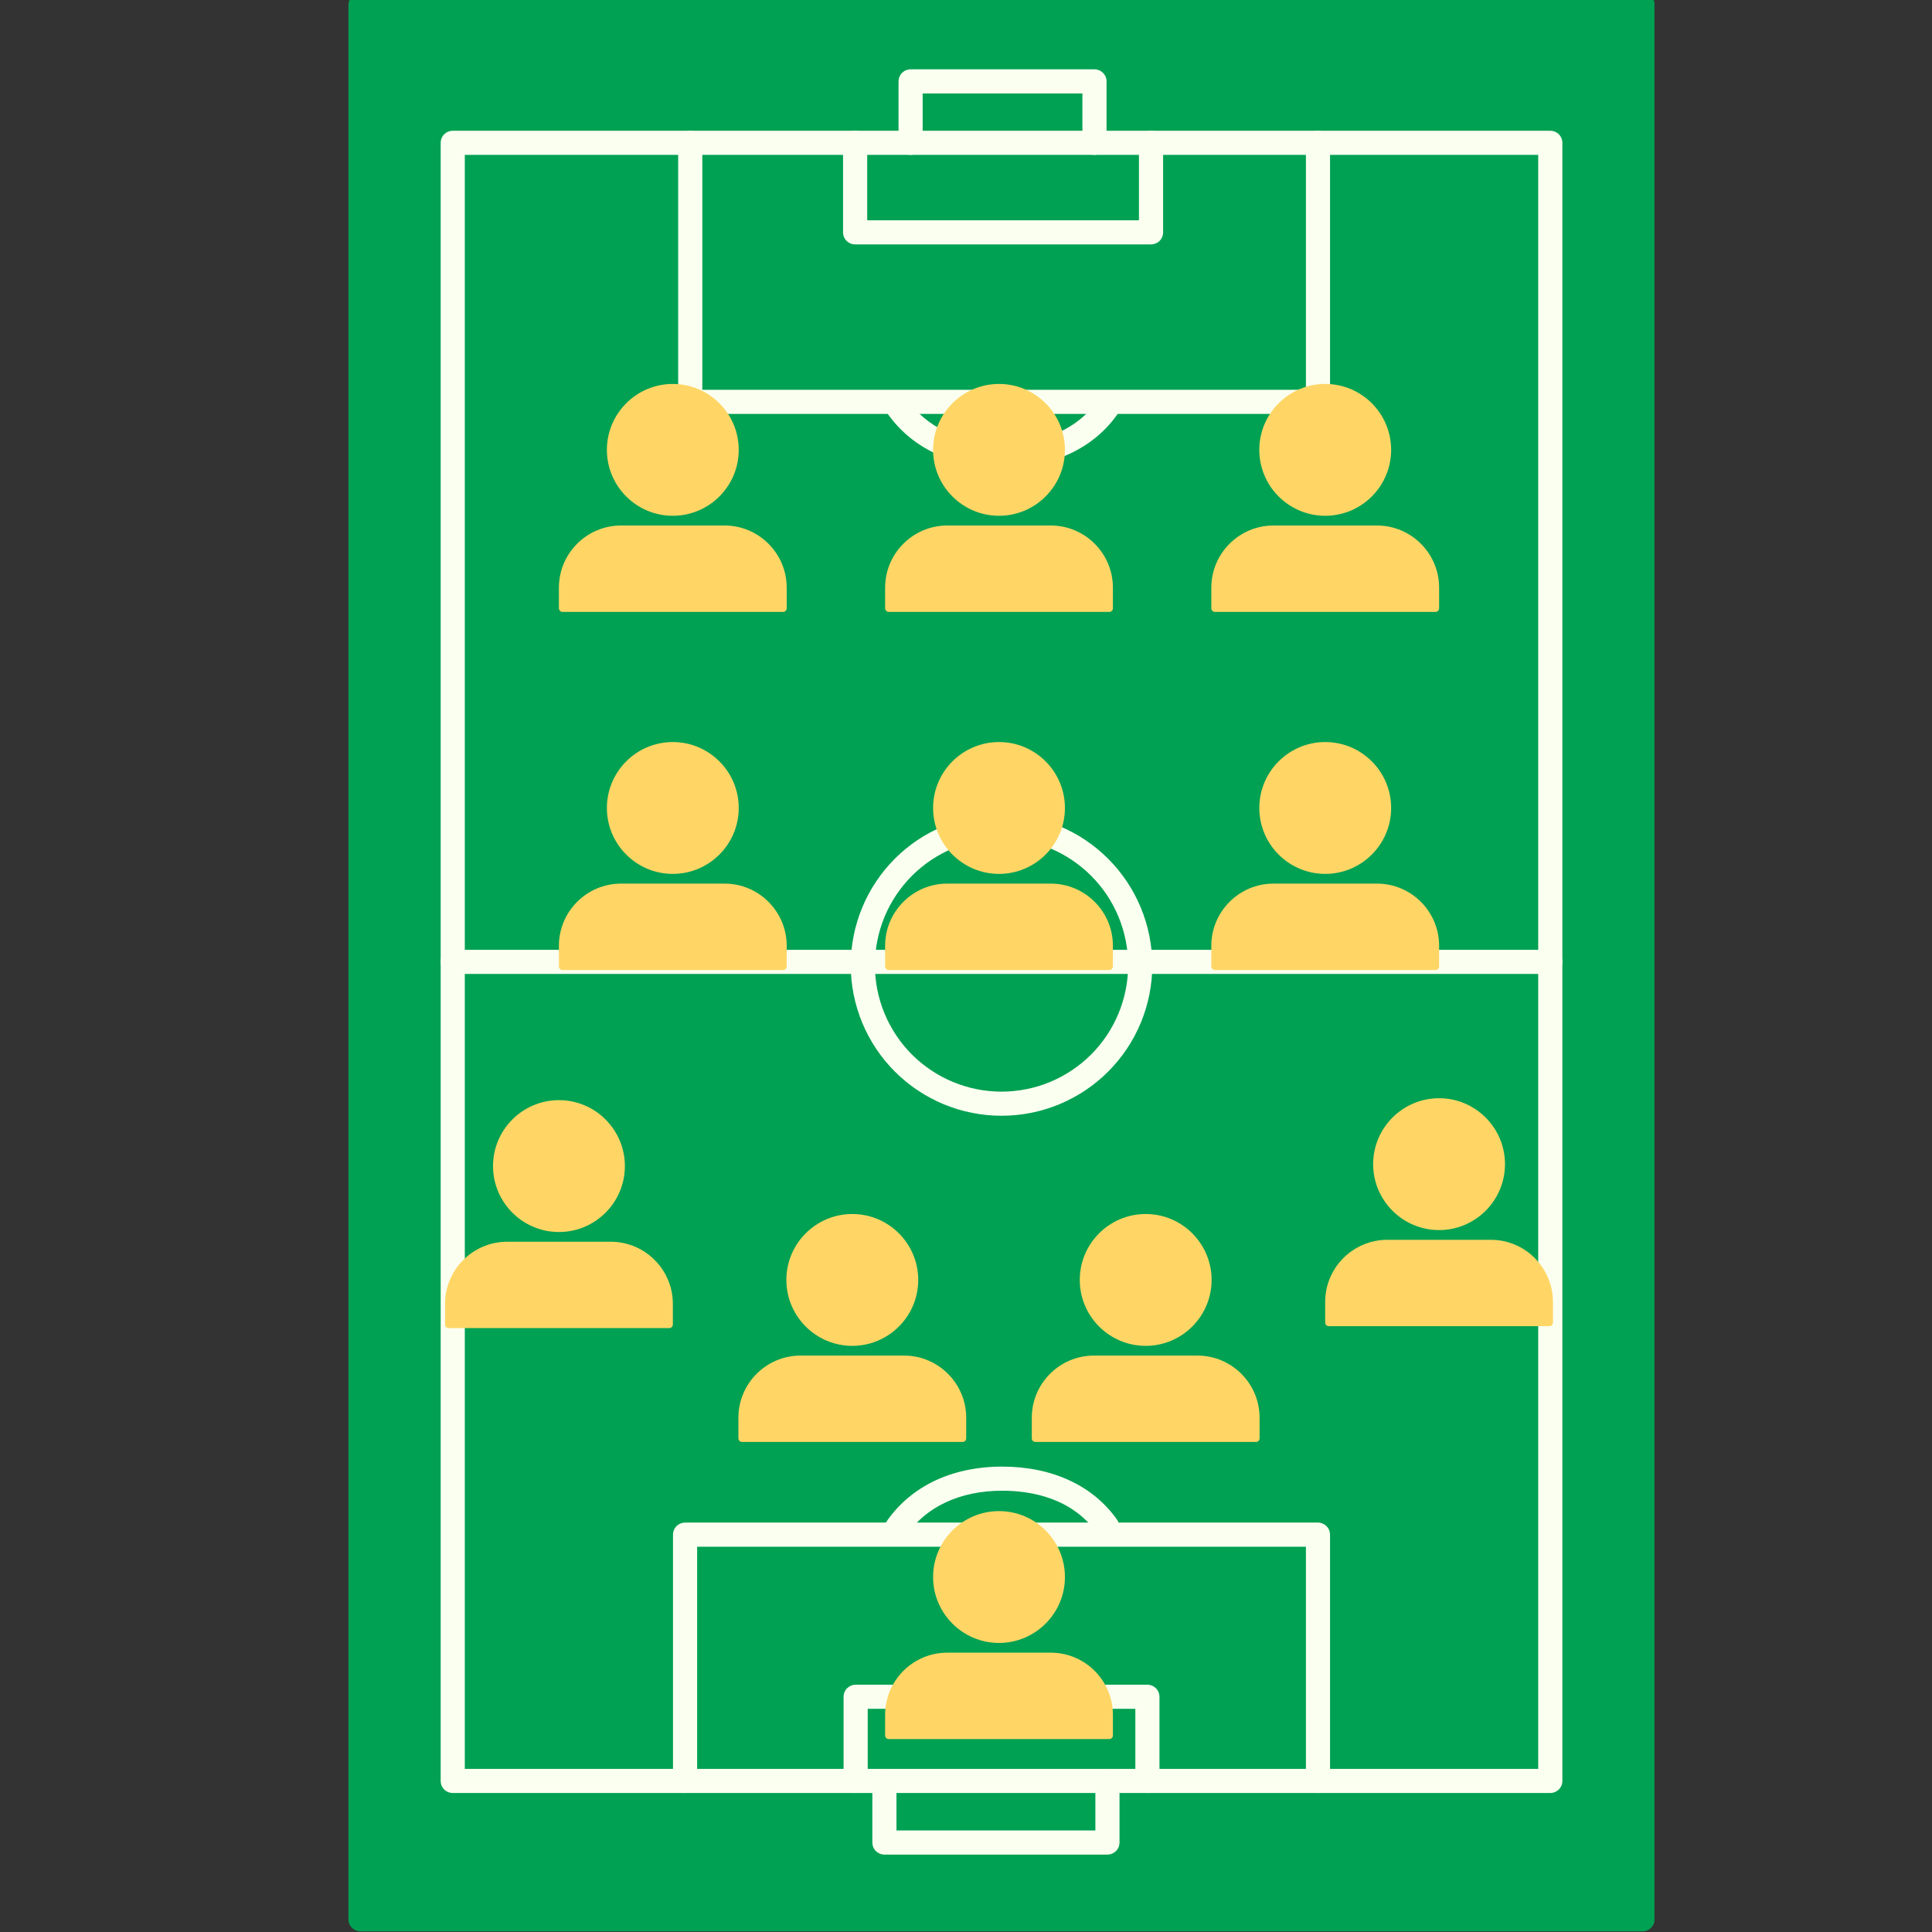<svg xmlns="http://www.w3.org/2000/svg" xmlns:xlink="http://www.w3.org/1999/xlink" width="500" zoomAndPan="magnify" viewBox="0 0 375 375" height="500" preserveAspectRatio="xMidYMid meet" version="1.0"><rect x="0" y="0" width="375" height="375" fill="#333333" stroke="none"/><defs><clipPath id="f4ad7fa431"><path d="M 67.629 0 L 321.129 0 L 321.129 374.996 L 67.629 374.996 Z M 67.629 0 " clip-rule="nonzero"/></clipPath><clipPath id="35a4fbaa59"><path d="M 86.367 213.539 L 130.617 213.539 L 130.617 257.789 L 86.367 257.789 Z M 86.367 213.539 " clip-rule="nonzero"/></clipPath><clipPath id="4d9c379749"><path d="M 143.305 235.637 L 187.555 235.637 L 187.555 279.887 L 143.305 279.887 Z M 143.305 235.637 " clip-rule="nonzero"/></clipPath><clipPath id="941aa49828"><path d="M 200.25 235.637 L 244.5 235.637 L 244.5 279.887 L 200.25 279.887 Z M 200.25 235.637 " clip-rule="nonzero"/></clipPath><clipPath id="7dc8bb0f4b"><path d="M 257.195 213.164 L 301.445 213.164 L 301.445 257.414 L 257.195 257.414 Z M 257.195 213.164 " clip-rule="nonzero"/></clipPath><clipPath id="8e25e9f609"><path d="M 108.465 144.031 L 152.715 144.031 L 152.715 188.281 L 108.465 188.281 Z M 108.465 144.031 " clip-rule="nonzero"/></clipPath><clipPath id="2add01140f"><path d="M 171.781 144.031 L 216.031 144.031 L 216.031 188.281 L 171.781 188.281 Z M 171.781 144.031 " clip-rule="nonzero"/></clipPath><clipPath id="33a7a2dae2"><path d="M 235.098 144.031 L 279.348 144.031 L 279.348 188.281 L 235.098 188.281 Z M 235.098 144.031 " clip-rule="nonzero"/></clipPath><clipPath id="5f1b7d2189"><path d="M 108.465 74.523 L 152.715 74.523 L 152.715 118.773 L 108.465 118.773 Z M 108.465 74.523 " clip-rule="nonzero"/></clipPath><clipPath id="b9a6e50211"><path d="M 171.781 74.523 L 216.031 74.523 L 216.031 118.773 L 171.781 118.773 Z M 171.781 74.523 " clip-rule="nonzero"/></clipPath><clipPath id="2f7c5d3f07"><path d="M 235.098 74.523 L 279.348 74.523 L 279.348 118.773 L 235.098 118.773 Z M 235.098 74.523 " clip-rule="nonzero"/></clipPath><clipPath id="98413b6012"><path d="M 171.781 293.305 L 216.031 293.305 L 216.031 337.555 L 171.781 337.555 Z M 171.781 293.305 " clip-rule="nonzero"/></clipPath></defs><path fill="#00a153" d="M 69.973 372.535 L 69.973 0.973 L 318.816 0.973 L 318.816 372.535 Z M 69.973 372.535 " fill-opacity="1" fill-rule="nonzero"/><g clip-path="url(#f4ad7fa431)"><path fill="#00a153" d="M 321.16 0.973 L 321.16 372.535 C 321.16 372.844 321.102 373.145 320.98 373.43 C 320.863 373.719 320.691 373.969 320.473 374.191 C 320.254 374.41 320 374.578 319.715 374.695 C 319.426 374.816 319.129 374.875 318.816 374.875 L 69.973 374.875 C 69.66 374.875 69.363 374.816 69.074 374.695 C 68.789 374.578 68.535 374.41 68.316 374.191 C 68.094 373.969 67.926 373.719 67.809 373.43 C 67.688 373.145 67.629 372.844 67.629 372.535 L 67.629 0.973 C 67.629 0.664 67.688 0.363 67.809 0.078 C 67.926 -0.211 68.094 -0.461 68.316 -0.684 C 68.535 -0.902 68.789 -1.07 69.074 -1.188 C 69.363 -1.309 69.66 -1.367 69.973 -1.367 L 318.816 -1.367 C 319.129 -1.367 319.426 -1.309 319.715 -1.188 C 320 -1.07 320.254 -0.902 320.473 -0.684 C 320.691 -0.461 320.863 -0.211 320.98 0.078 C 321.102 0.363 321.16 0.664 321.16 0.973 Z M 316.473 370.195 L 316.473 3.312 L 72.312 3.312 L 72.312 370.195 Z M 316.473 370.195 " fill-opacity="1" fill-rule="nonzero"/></g><path fill="#fbfff0" d="M 303.254 27.719 L 303.254 345.68 C 303.254 345.988 303.195 346.289 303.074 346.574 C 302.957 346.863 302.789 347.117 302.566 347.336 C 302.348 347.555 302.094 347.723 301.809 347.844 C 301.52 347.961 301.223 348.02 300.91 348.02 L 87.879 348.02 C 87.566 348.02 87.27 347.961 86.98 347.844 C 86.695 347.723 86.441 347.555 86.223 347.336 C 86 347.117 85.832 346.863 85.711 346.574 C 85.594 346.289 85.535 345.988 85.535 345.68 L 85.535 27.719 C 85.535 27.41 85.594 27.109 85.711 26.824 C 85.832 26.535 86 26.281 86.223 26.062 C 86.441 25.844 86.695 25.676 86.98 25.555 C 87.27 25.438 87.566 25.379 87.879 25.379 L 300.91 25.379 C 301.223 25.379 301.52 25.438 301.809 25.555 C 302.094 25.676 302.348 25.844 302.566 26.062 C 302.789 26.281 302.957 26.535 303.074 26.824 C 303.195 27.109 303.254 27.41 303.254 27.719 Z M 298.566 343.34 L 298.566 30.059 L 90.219 30.059 L 90.219 343.34 Z M 298.566 343.34 " fill-opacity="1" fill-rule="nonzero"/><path fill="#fbfff0" d="M 258.16 297.875 L 258.16 345.68 C 258.16 345.988 258.102 346.289 257.984 346.574 C 257.863 346.863 257.695 347.117 257.477 347.336 C 257.254 347.555 257.004 347.723 256.715 347.844 C 256.43 347.961 256.129 348.02 255.82 348.02 C 255.508 348.02 255.207 347.961 254.922 347.844 C 254.637 347.723 254.383 347.555 254.16 347.336 C 253.941 347.117 253.773 346.863 253.652 346.574 C 253.535 346.289 253.477 345.988 253.477 345.68 L 253.477 300.215 L 135.316 300.215 L 135.316 345.68 C 135.316 345.988 135.254 346.289 135.137 346.574 C 135.016 346.863 134.848 347.117 134.629 347.336 C 134.41 347.555 134.156 347.723 133.867 347.844 C 133.582 347.961 133.281 348.02 132.973 348.02 C 132.66 348.02 132.363 347.961 132.074 347.844 C 131.789 347.723 131.535 347.555 131.316 347.336 C 131.094 347.117 130.926 346.863 130.809 346.574 C 130.688 346.289 130.629 345.988 130.629 345.68 L 130.629 297.875 C 130.629 297.562 130.688 297.266 130.809 296.977 C 130.926 296.691 131.094 296.438 131.316 296.219 C 131.535 296 131.789 295.832 132.074 295.711 C 132.363 295.594 132.66 295.531 132.973 295.531 L 255.82 295.531 C 256.129 295.531 256.43 295.594 256.715 295.711 C 257.004 295.832 257.254 296 257.477 296.219 C 257.695 296.438 257.863 296.691 257.984 296.977 C 258.102 297.266 258.16 297.562 258.16 297.875 Z M 258.16 297.875 " fill-opacity="1" fill-rule="nonzero"/><path fill="#fbfff0" d="M 217.297 345.68 L 217.297 357.633 C 217.297 357.945 217.238 358.242 217.117 358.531 C 217 358.816 216.832 359.07 216.609 359.289 C 216.391 359.508 216.137 359.676 215.852 359.797 C 215.562 359.914 215.266 359.977 214.953 359.977 L 171.66 359.977 C 171.352 359.977 171.051 359.914 170.766 359.797 C 170.477 359.676 170.227 359.508 170.004 359.289 C 169.785 359.07 169.617 358.816 169.496 358.531 C 169.379 358.242 169.32 357.945 169.32 357.633 L 169.32 345.68 C 169.32 345.371 169.379 345.07 169.496 344.785 C 169.617 344.496 169.785 344.242 170.004 344.023 C 170.227 343.805 170.477 343.637 170.766 343.516 C 171.051 343.398 171.352 343.34 171.66 343.34 C 171.973 343.34 172.273 343.398 172.559 343.516 C 172.844 343.637 173.098 343.805 173.32 344.023 C 173.539 344.242 173.707 344.496 173.828 344.785 C 173.945 345.07 174.004 345.371 174.004 345.68 L 174.004 355.293 L 212.609 355.293 L 212.609 345.68 C 212.609 345.371 212.672 345.07 212.789 344.785 C 212.906 344.496 213.078 344.242 213.297 344.023 C 213.516 343.805 213.77 343.637 214.059 343.516 C 214.344 343.398 214.645 343.34 214.953 343.34 C 215.266 343.34 215.562 343.398 215.852 343.516 C 216.137 343.637 216.391 343.805 216.609 344.023 C 216.832 344.242 217 344.496 217.117 344.785 C 217.238 345.07 217.297 345.371 217.297 345.68 Z M 217.297 345.68 " fill-opacity="1" fill-rule="nonzero"/><path fill="#fbfff0" d="M 225.051 329.344 L 225.051 345.68 C 225.051 345.988 224.992 346.289 224.875 346.574 C 224.754 346.863 224.586 347.117 224.367 347.336 C 224.145 347.555 223.891 347.723 223.605 347.844 C 223.316 347.961 223.02 348.02 222.707 348.02 C 222.398 348.02 222.098 347.961 221.812 347.844 C 221.523 347.723 221.273 347.555 221.051 347.336 C 220.832 347.117 220.664 346.863 220.543 346.574 C 220.426 346.289 220.367 345.988 220.367 345.68 L 220.367 331.684 L 168.422 331.684 L 168.422 345.68 C 168.422 345.988 168.363 346.289 168.246 346.574 C 168.125 346.863 167.957 347.117 167.738 347.336 C 167.516 347.555 167.262 347.723 166.977 347.844 C 166.688 347.961 166.391 348.02 166.078 348.02 C 165.77 348.02 165.469 347.961 165.184 347.844 C 164.895 347.723 164.645 347.555 164.422 347.336 C 164.203 347.117 164.035 346.863 163.914 346.574 C 163.797 346.289 163.738 345.988 163.738 345.68 L 163.738 329.344 C 163.738 329.031 163.797 328.734 163.914 328.449 C 164.035 328.16 164.203 327.906 164.422 327.688 C 164.645 327.469 164.895 327.301 165.184 327.18 C 165.469 327.062 165.77 327.004 166.078 327.004 L 222.707 327.004 C 223.02 327.004 223.316 327.062 223.605 327.18 C 223.891 327.301 224.145 327.469 224.367 327.688 C 224.586 327.906 224.754 328.16 224.875 328.449 C 224.992 328.734 225.051 329.031 225.051 329.344 Z M 225.051 329.344 " fill-opacity="1" fill-rule="nonzero"/><path fill="#fbfff0" d="M 303.254 186.699 C 303.254 187.008 303.195 187.309 303.074 187.594 C 302.957 187.883 302.789 188.137 302.566 188.355 C 302.348 188.574 302.094 188.742 301.809 188.863 C 301.52 188.98 301.223 189.039 300.91 189.039 L 87.879 189.039 C 87.566 189.039 87.27 188.98 86.98 188.863 C 86.695 188.742 86.441 188.574 86.223 188.355 C 86 188.137 85.832 187.883 85.711 187.594 C 85.594 187.309 85.535 187.008 85.535 186.699 C 85.535 186.391 85.594 186.09 85.711 185.805 C 85.832 185.516 86 185.262 86.223 185.043 C 86.441 184.824 86.695 184.656 86.98 184.535 C 87.27 184.418 87.566 184.359 87.879 184.359 L 300.91 184.359 C 301.223 184.359 301.52 184.418 301.809 184.535 C 302.094 184.656 302.348 184.824 302.566 185.043 C 302.789 185.262 302.957 185.516 303.074 185.805 C 303.195 186.09 303.254 186.391 303.254 186.699 Z M 303.254 186.699 " fill-opacity="1" fill-rule="nonzero"/><path fill="#fbfff0" d="M 223.656 187.332 C 223.656 188.289 223.609 189.242 223.516 190.195 C 223.422 191.148 223.281 192.098 223.094 193.035 C 222.906 193.973 222.672 194.902 222.395 195.816 C 222.117 196.734 221.793 197.633 221.43 198.52 C 221.062 199.402 220.652 200.27 220.199 201.113 C 219.75 201.957 219.258 202.777 218.723 203.574 C 218.191 204.371 217.621 205.137 217.012 205.879 C 216.406 206.617 215.762 207.328 215.086 208.004 C 214.406 208.68 213.699 209.324 212.957 209.93 C 212.215 210.539 211.449 211.109 210.652 211.641 C 209.855 212.172 209.031 212.664 208.188 213.113 C 207.344 213.566 206.477 213.977 205.594 214.344 C 204.707 214.707 203.805 215.031 202.887 215.309 C 201.973 215.586 201.043 215.82 200.102 216.004 C 199.164 216.191 198.215 216.332 197.262 216.426 C 196.309 216.52 195.352 216.566 194.395 216.566 C 193.438 216.566 192.48 216.52 191.527 216.426 C 190.574 216.332 189.625 216.191 188.688 216.004 C 187.746 215.82 186.816 215.586 185.898 215.309 C 184.984 215.031 184.082 214.707 183.195 214.344 C 182.312 213.977 181.445 213.566 180.602 213.113 C 179.754 212.664 178.934 212.172 178.137 211.641 C 177.34 211.109 176.57 210.539 175.832 209.93 C 175.09 209.324 174.383 208.68 173.703 208.004 C 173.027 207.328 172.383 206.617 171.773 205.879 C 171.168 205.137 170.598 204.371 170.066 203.574 C 169.531 202.777 169.039 201.957 168.59 201.113 C 168.137 200.27 167.727 199.402 167.359 198.52 C 166.992 197.633 166.672 196.734 166.395 195.816 C 166.113 194.902 165.883 193.973 165.695 193.035 C 165.508 192.098 165.367 191.148 165.273 190.195 C 165.18 189.242 165.133 188.289 165.133 187.332 C 165.133 186.375 165.18 185.418 165.273 184.465 C 165.367 183.512 165.508 182.566 165.695 181.629 C 165.883 180.688 166.113 179.762 166.395 178.844 C 166.672 177.93 166.992 177.027 167.359 176.145 C 167.727 175.258 168.137 174.395 168.59 173.551 C 169.039 172.703 169.531 171.883 170.066 171.09 C 170.598 170.293 171.168 169.523 171.773 168.785 C 172.383 168.043 173.027 167.336 173.703 166.656 C 174.383 165.98 175.09 165.34 175.832 164.73 C 176.57 164.125 177.34 163.555 178.137 163.023 C 178.934 162.492 179.754 162 180.602 161.547 C 181.445 161.098 182.312 160.688 183.195 160.32 C 184.082 159.953 184.984 159.633 185.898 159.355 C 186.816 159.074 187.746 158.844 188.688 158.656 C 189.625 158.469 190.574 158.328 191.527 158.234 C 192.48 158.141 193.438 158.094 194.395 158.094 C 195.352 158.098 196.309 158.145 197.262 158.238 C 198.215 158.332 199.16 158.477 200.102 158.664 C 201.039 158.852 201.969 159.082 202.883 159.363 C 203.801 159.641 204.703 159.961 205.586 160.328 C 206.473 160.695 207.336 161.105 208.18 161.559 C 209.027 162.008 209.848 162.5 210.645 163.031 C 211.438 163.566 212.207 164.133 212.949 164.742 C 213.688 165.348 214.398 165.992 215.074 166.668 C 215.754 167.344 216.395 168.055 217.004 168.793 C 217.609 169.531 218.18 170.301 218.715 171.098 C 219.246 171.891 219.738 172.711 220.191 173.555 C 220.641 174.398 221.051 175.266 221.418 176.148 C 221.785 177.031 222.109 177.934 222.387 178.848 C 222.668 179.766 222.898 180.691 223.086 181.629 C 223.273 182.57 223.418 183.516 223.512 184.465 C 223.605 185.418 223.652 186.375 223.656 187.332 Z M 169.82 187.332 C 169.82 188.137 169.859 188.938 169.938 189.738 C 170.016 190.539 170.133 191.332 170.293 192.121 C 170.449 192.91 170.645 193.688 170.879 194.457 C 171.109 195.227 171.383 195.984 171.691 196.727 C 171.996 197.469 172.34 198.195 172.723 198.906 C 173.102 199.617 173.512 200.305 173.961 200.973 C 174.406 201.641 174.887 202.285 175.398 202.91 C 175.906 203.531 176.449 204.125 177.016 204.695 C 177.586 205.262 178.184 205.801 178.805 206.312 C 179.426 206.82 180.07 207.301 180.742 207.746 C 181.41 208.195 182.102 208.605 182.809 208.984 C 183.52 209.367 184.246 209.707 184.988 210.016 C 185.734 210.324 186.488 210.594 187.262 210.828 C 188.031 211.062 188.809 211.258 189.602 211.414 C 190.391 211.57 191.184 211.688 191.984 211.766 C 192.785 211.848 193.59 211.887 194.395 211.887 C 195.199 211.887 196.004 211.848 196.805 211.766 C 197.605 211.688 198.398 211.57 199.188 211.414 C 199.977 211.258 200.758 211.062 201.527 210.828 C 202.297 210.594 203.055 210.324 203.797 210.016 C 204.543 209.707 205.27 209.367 205.98 208.984 C 206.688 208.605 207.379 208.195 208.047 207.746 C 208.715 207.301 209.363 206.82 209.984 206.312 C 210.605 205.801 211.203 205.262 211.773 204.695 C 212.34 204.125 212.879 203.531 213.391 202.91 C 213.902 202.285 214.379 201.641 214.828 200.973 C 215.273 200.305 215.688 199.617 216.066 198.906 C 216.445 198.195 216.789 197.473 217.098 196.727 C 217.406 195.984 217.676 195.227 217.91 194.457 C 218.145 193.688 218.34 192.91 218.496 192.121 C 218.656 191.332 218.773 190.539 218.852 189.738 C 218.93 188.938 218.969 188.137 218.969 187.332 C 218.969 186.527 218.93 185.727 218.852 184.926 C 218.773 184.125 218.656 183.328 218.496 182.539 C 218.34 181.754 218.145 180.973 217.91 180.203 C 217.676 179.434 217.406 178.676 217.098 177.934 C 216.789 177.191 216.445 176.465 216.066 175.758 C 215.688 175.047 215.273 174.359 214.828 173.691 C 214.379 173.02 213.902 172.375 213.391 171.754 C 212.879 171.133 212.34 170.539 211.773 169.969 C 211.203 169.398 210.605 168.859 209.984 168.352 C 209.363 167.84 208.715 167.363 208.047 166.914 C 207.379 166.469 206.688 166.055 205.98 165.676 C 205.27 165.297 204.543 164.953 203.797 164.645 C 203.055 164.34 202.297 164.066 201.527 163.836 C 200.758 163.602 199.977 163.406 199.188 163.25 C 198.398 163.09 197.605 162.973 196.805 162.895 C 196.004 162.816 195.199 162.777 194.395 162.777 C 193.59 162.777 192.785 162.816 191.988 162.898 C 191.188 162.977 190.391 163.098 189.602 163.254 C 188.812 163.41 188.035 163.605 187.262 163.84 C 186.492 164.074 185.738 164.344 184.992 164.652 C 184.25 164.961 183.523 165.305 182.816 165.684 C 182.105 166.062 181.418 166.477 180.746 166.922 C 180.078 167.371 179.434 167.848 178.812 168.359 C 178.191 168.867 177.594 169.41 177.023 169.977 C 176.457 170.547 175.918 171.141 175.406 171.762 C 174.895 172.383 174.418 173.027 173.969 173.695 C 173.523 174.363 173.109 175.055 172.73 175.762 C 172.348 176.473 172.004 177.195 171.695 177.938 C 171.391 178.68 171.117 179.438 170.883 180.207 C 170.648 180.977 170.453 181.754 170.297 182.543 C 170.137 183.332 170.02 184.125 169.941 184.926 C 169.859 185.727 169.82 186.527 169.82 187.332 Z M 169.82 187.332 " fill-opacity="1" fill-rule="nonzero"/><path fill="#fbfff0" d="M 258.16 27.719 L 258.16 78.004 C 258.16 78.312 258.102 78.613 257.984 78.898 C 257.863 79.184 257.695 79.438 257.477 79.656 C 257.254 79.879 257.004 80.047 256.715 80.164 C 256.43 80.285 256.129 80.344 255.82 80.344 L 133.977 80.344 C 133.668 80.344 133.367 80.285 133.082 80.164 C 132.793 80.047 132.539 79.879 132.32 79.656 C 132.102 79.438 131.934 79.184 131.812 78.898 C 131.695 78.613 131.633 78.312 131.633 78.004 L 131.633 27.719 C 131.633 27.41 131.695 27.109 131.812 26.824 C 131.934 26.535 132.102 26.281 132.32 26.062 C 132.539 25.844 132.793 25.676 133.082 25.555 C 133.367 25.438 133.668 25.379 133.977 25.379 C 134.289 25.379 134.586 25.438 134.875 25.555 C 135.16 25.676 135.414 25.844 135.633 26.062 C 135.855 26.281 136.023 26.535 136.141 26.824 C 136.262 27.109 136.32 27.41 136.32 27.719 L 136.32 75.66 L 253.477 75.66 L 253.477 27.719 C 253.477 27.41 253.535 27.109 253.652 26.824 C 253.773 26.535 253.941 26.281 254.16 26.062 C 254.383 25.844 254.637 25.676 254.922 25.555 C 255.207 25.438 255.508 25.379 255.82 25.379 C 256.129 25.379 256.43 25.438 256.715 25.555 C 257.004 25.676 257.254 25.844 257.477 26.062 C 257.695 26.281 257.863 26.535 257.984 26.824 C 258.102 27.109 258.16 27.41 258.16 27.719 Z M 258.16 27.719 " fill-opacity="1" fill-rule="nonzero"/><path fill="#fbfff0" d="M 214.781 15.797 L 214.781 27.719 C 214.781 28.027 214.723 28.328 214.602 28.613 C 214.484 28.902 214.312 29.156 214.094 29.375 C 213.875 29.594 213.621 29.762 213.336 29.883 C 213.047 30 212.75 30.059 212.438 30.059 C 212.125 30.059 211.828 30 211.539 29.883 C 211.254 29.762 211 29.594 210.781 29.375 C 210.562 29.156 210.391 28.902 210.273 28.613 C 210.152 28.328 210.094 28.027 210.094 27.719 L 210.094 18.137 L 179.09 18.137 L 179.09 27.719 C 179.09 28.027 179.031 28.328 178.914 28.613 C 178.793 28.902 178.625 29.156 178.406 29.375 C 178.184 29.594 177.93 29.762 177.645 29.883 C 177.355 30 177.059 30.059 176.746 30.059 C 176.438 30.059 176.137 30 175.852 29.883 C 175.562 29.762 175.312 29.594 175.09 29.375 C 174.871 29.156 174.703 28.902 174.582 28.613 C 174.465 28.328 174.406 28.027 174.406 27.719 L 174.406 15.797 C 174.406 15.484 174.465 15.188 174.582 14.898 C 174.703 14.613 174.871 14.359 175.09 14.141 C 175.312 13.922 175.562 13.75 175.852 13.633 C 176.137 13.516 176.438 13.453 176.746 13.453 L 212.438 13.453 C 212.75 13.453 213.047 13.516 213.336 13.633 C 213.621 13.75 213.875 13.922 214.094 14.141 C 214.312 14.359 214.484 14.613 214.602 14.898 C 214.723 15.188 214.781 15.484 214.781 15.797 Z M 214.781 15.797 " fill-opacity="1" fill-rule="nonzero"/><path fill="#fbfff0" d="M 225.758 27.719 L 225.758 45.102 C 225.758 45.414 225.699 45.711 225.578 45.996 C 225.461 46.285 225.293 46.539 225.07 46.758 C 224.852 46.977 224.598 47.145 224.312 47.266 C 224.023 47.383 223.727 47.441 223.414 47.441 L 165.98 47.441 C 165.668 47.441 165.371 47.383 165.082 47.266 C 164.797 47.145 164.543 46.977 164.324 46.758 C 164.102 46.539 163.934 46.285 163.816 45.996 C 163.695 45.711 163.637 45.414 163.637 45.102 L 163.637 27.719 C 163.637 27.41 163.695 27.109 163.816 26.824 C 163.934 26.535 164.102 26.281 164.324 26.062 C 164.543 25.844 164.797 25.676 165.082 25.555 C 165.371 25.438 165.668 25.379 165.98 25.379 C 166.289 25.379 166.59 25.438 166.875 25.555 C 167.164 25.676 167.418 25.844 167.637 26.062 C 167.855 26.281 168.027 26.535 168.145 26.824 C 168.262 27.109 168.324 27.41 168.324 27.719 L 168.324 42.762 L 221.07 42.762 L 221.07 27.719 C 221.07 27.41 221.133 27.109 221.25 26.824 C 221.367 26.535 221.539 26.281 221.758 26.062 C 221.977 25.844 222.23 25.676 222.52 25.555 C 222.805 25.438 223.105 25.379 223.414 25.379 C 223.727 25.379 224.023 25.438 224.312 25.555 C 224.598 25.676 224.852 25.844 225.07 26.062 C 225.293 26.281 225.461 26.535 225.578 26.824 C 225.699 27.109 225.758 27.41 225.758 27.719 Z M 225.758 27.719 " fill-opacity="1" fill-rule="nonzero"/><path fill="#fbfff0" d="M 217.297 79.102 C 217.297 79.598 217.152 80.047 216.867 80.449 C 212.18 87.086 204.273 90.742 194.594 90.742 C 184.754 90.742 176.734 86.887 172.004 79.891 C 171.828 79.637 171.707 79.355 171.645 79.047 C 171.578 78.742 171.574 78.438 171.633 78.129 C 171.691 77.824 171.805 77.539 171.977 77.277 C 172.148 77.016 172.363 76.801 172.625 76.625 C 172.883 76.449 173.164 76.332 173.473 76.27 C 173.777 76.207 174.086 76.207 174.391 76.27 C 174.699 76.328 174.98 76.445 175.242 76.621 C 175.5 76.793 175.715 77.012 175.887 77.273 C 179.719 82.938 186.363 86.059 194.594 86.059 C 200.332 86.059 208.191 84.617 213.039 77.75 C 213.332 77.336 213.723 77.043 214.207 76.883 C 214.691 76.719 215.176 76.715 215.664 76.867 C 216.148 77.023 216.543 77.309 216.844 77.719 C 217.148 78.133 217.297 78.594 217.297 79.102 Z M 217.297 79.102 " fill-opacity="1" fill-rule="nonzero"/><path fill="#fbfff0" d="M 217.242 296.309 C 217.242 296.816 217.09 297.277 216.789 297.691 C 216.488 298.102 216.094 298.387 215.605 298.539 C 215.121 298.695 214.633 298.691 214.152 298.527 C 213.668 298.367 213.277 298.074 212.984 297.66 C 208.141 290.793 200.277 289.348 194.535 289.348 C 186.309 289.348 179.664 292.469 175.832 298.137 C 175.66 298.395 175.441 298.609 175.184 298.781 C 174.922 298.949 174.641 299.066 174.336 299.125 C 174.031 299.184 173.727 299.18 173.422 299.117 C 173.117 299.055 172.836 298.938 172.582 298.766 C 172.324 298.59 172.109 298.375 171.938 298.117 C 171.766 297.855 171.652 297.574 171.594 297.27 C 171.531 296.965 171.535 296.66 171.598 296.359 C 171.656 296.055 171.777 295.773 171.949 295.516 C 176.68 288.52 184.703 284.668 194.535 284.668 C 204.219 284.668 212.129 288.324 216.812 294.965 C 217.098 295.367 217.238 295.816 217.242 296.309 Z M 217.242 296.309 " fill-opacity="1" fill-rule="nonzero"/><g clip-path="url(#35a4fbaa59)"><path fill="#ffd666" d="M 129.898 257.785 L 87.086 257.785 C 86.699 257.785 86.383 257.473 86.383 257.086 L 86.383 253.086 C 86.383 246.43 91.797 241.02 98.453 241.02 L 118.535 241.02 C 125.188 241.02 130.602 246.43 130.602 253.086 L 130.602 257.086 C 130.602 257.473 130.285 257.785 129.898 257.785 Z M 108.492 239.133 C 101.438 239.133 95.695 233.391 95.695 226.336 C 95.695 219.281 101.438 213.539 108.492 213.539 C 115.547 213.539 121.289 219.281 121.289 226.336 C 121.289 233.391 115.547 239.133 108.492 239.133 Z M 108.492 239.133 " fill-opacity="1" fill-rule="nonzero"/></g><g clip-path="url(#4d9c379749)"><path fill="#ffd666" d="M 186.836 279.883 L 144.023 279.883 C 143.637 279.883 143.324 279.57 143.324 279.184 L 143.324 275.184 C 143.324 268.531 148.734 263.117 155.391 263.117 L 175.473 263.117 C 182.125 263.117 187.539 268.531 187.539 275.184 L 187.539 279.184 C 187.539 279.57 187.223 279.883 186.836 279.883 Z M 165.43 261.23 C 158.375 261.23 152.633 255.488 152.633 248.434 C 152.633 241.379 158.375 235.637 165.43 235.637 C 172.484 235.637 178.227 241.379 178.227 248.434 C 178.227 255.488 172.484 261.23 165.43 261.23 Z M 165.43 261.23 " fill-opacity="1" fill-rule="nonzero"/></g><g clip-path="url(#941aa49828)"><path fill="#ffd666" d="M 243.781 279.883 L 200.969 279.883 C 200.582 279.883 200.27 279.57 200.27 279.184 L 200.27 275.184 C 200.27 268.531 205.684 263.117 212.336 263.117 L 232.418 263.117 C 239.07 263.117 244.484 268.531 244.484 275.184 L 244.484 279.184 C 244.484 279.57 244.172 279.883 243.781 279.883 Z M 222.375 261.23 C 215.32 261.23 209.582 255.488 209.582 248.434 C 209.582 241.379 215.32 235.637 222.375 235.637 C 229.434 235.637 235.172 241.379 235.172 248.434 C 235.172 255.488 229.434 261.23 222.375 261.23 Z M 222.375 261.23 " fill-opacity="1" fill-rule="nonzero"/></g><g clip-path="url(#7dc8bb0f4b)"><path fill="#ffd666" d="M 300.73 257.41 L 257.918 257.41 C 257.531 257.41 257.215 257.098 257.215 256.711 L 257.215 252.711 C 257.215 246.055 262.629 240.645 269.281 240.645 L 289.363 240.645 C 296.02 240.645 301.43 246.055 301.43 252.711 L 301.43 256.711 C 301.43 257.098 301.117 257.41 300.73 257.41 Z M 279.324 238.758 C 272.27 238.758 266.527 233.016 266.527 225.961 C 266.527 218.906 272.27 213.164 279.324 213.164 C 286.379 213.164 292.117 218.906 292.117 225.961 C 292.117 233.016 286.379 238.758 279.324 238.758 Z M 279.324 238.758 " fill-opacity="1" fill-rule="nonzero"/></g><g clip-path="url(#8e25e9f609)"><path fill="#ffd666" d="M 151.996 188.277 L 109.184 188.277 C 108.797 188.277 108.484 187.965 108.484 187.574 L 108.484 183.578 C 108.484 176.922 113.895 171.508 120.551 171.508 L 140.633 171.508 C 147.285 171.508 152.699 176.922 152.699 183.578 L 152.699 187.574 C 152.699 187.965 152.387 188.277 151.996 188.277 Z M 130.59 169.621 C 123.535 169.621 117.797 163.883 117.797 156.828 C 117.797 149.77 123.535 144.031 130.59 144.031 C 137.645 144.031 143.387 149.77 143.387 156.828 C 143.387 163.883 137.645 169.621 130.59 169.621 Z M 130.59 169.621 " fill-opacity="1" fill-rule="nonzero"/></g><g clip-path="url(#2add01140f)"><path fill="#ffd666" d="M 215.312 188.277 L 172.5 188.277 C 172.113 188.277 171.801 187.965 171.801 187.574 L 171.801 183.578 C 171.801 176.922 177.215 171.508 183.867 171.508 L 203.949 171.508 C 210.602 171.508 216.016 176.922 216.016 183.578 L 216.016 187.574 C 216.016 187.965 215.703 188.277 215.312 188.277 Z M 193.906 169.621 C 186.852 169.621 181.113 163.883 181.113 156.828 C 181.113 149.77 186.852 144.031 193.906 144.031 C 200.965 144.031 206.703 149.77 206.703 156.828 C 206.703 163.883 200.965 169.621 193.906 169.621 Z M 193.906 169.621 " fill-opacity="1" fill-rule="nonzero"/></g><g clip-path="url(#33a7a2dae2)"><path fill="#ffd666" d="M 278.633 188.277 L 235.82 188.277 C 235.43 188.277 235.117 187.965 235.117 187.574 L 235.117 183.578 C 235.117 176.922 240.531 171.508 247.184 171.508 L 267.266 171.508 C 273.918 171.508 279.332 176.922 279.332 183.578 L 279.332 187.574 C 279.332 187.965 279.02 188.277 278.633 188.277 Z M 257.227 169.621 C 250.168 169.621 244.43 163.883 244.43 156.828 C 244.43 149.77 250.168 144.031 257.227 144.031 C 264.281 144.031 270.02 149.77 270.02 156.828 C 270.02 163.883 264.281 169.621 257.227 169.621 Z M 257.227 169.621 " fill-opacity="1" fill-rule="nonzero"/></g><g clip-path="url(#5f1b7d2189)"><path fill="#ffd666" d="M 151.996 118.77 L 109.184 118.77 C 108.797 118.77 108.484 118.453 108.484 118.066 L 108.484 114.066 C 108.484 107.414 113.895 102 120.551 102 L 140.633 102 C 147.285 102 152.699 107.414 152.699 114.066 L 152.699 118.066 C 152.699 118.453 152.387 118.77 151.996 118.77 Z M 130.59 100.113 C 123.535 100.113 117.797 94.375 117.797 87.316 C 117.797 80.262 123.535 74.523 130.59 74.523 C 137.645 74.523 143.387 80.262 143.387 87.316 C 143.387 94.375 137.645 100.113 130.59 100.113 Z M 130.59 100.113 " fill-opacity="1" fill-rule="nonzero"/></g><g clip-path="url(#b9a6e50211)"><path fill="#ffd666" d="M 215.312 118.77 L 172.5 118.77 C 172.113 118.77 171.801 118.453 171.801 118.066 L 171.801 114.066 C 171.801 107.414 177.215 102 183.867 102 L 203.949 102 C 210.602 102 216.016 107.414 216.016 114.066 L 216.016 118.066 C 216.016 118.453 215.703 118.77 215.312 118.77 Z M 193.906 100.113 C 186.852 100.113 181.113 94.375 181.113 87.316 C 181.113 80.262 186.852 74.523 193.906 74.523 C 200.965 74.523 206.703 80.262 206.703 87.316 C 206.703 94.375 200.965 100.113 193.906 100.113 Z M 193.906 100.113 " fill-opacity="1" fill-rule="nonzero"/></g><g clip-path="url(#2f7c5d3f07)"><path fill="#ffd666" d="M 278.633 118.77 L 235.82 118.77 C 235.43 118.77 235.117 118.453 235.117 118.066 L 235.117 114.066 C 235.117 107.414 240.531 102 247.184 102 L 267.266 102 C 273.918 102 279.332 107.414 279.332 114.066 L 279.332 118.066 C 279.332 118.453 279.02 118.77 278.633 118.77 Z M 257.227 100.113 C 250.168 100.113 244.43 94.375 244.43 87.316 C 244.43 80.262 250.168 74.523 257.227 74.523 C 264.281 74.523 270.02 80.262 270.02 87.316 C 270.02 94.375 264.281 100.113 257.227 100.113 Z M 257.227 100.113 " fill-opacity="1" fill-rule="nonzero"/></g><g clip-path="url(#98413b6012)"><path fill="#ffd666" d="M 215.312 337.551 L 172.5 337.551 C 172.113 337.551 171.801 337.234 171.801 336.848 L 171.801 332.848 C 171.801 326.195 177.215 320.781 183.867 320.781 L 203.949 320.781 C 210.602 320.781 216.016 326.195 216.016 332.848 L 216.016 336.848 C 216.016 337.234 215.703 337.551 215.312 337.551 Z M 193.906 318.895 C 186.852 318.895 181.113 313.156 181.113 306.098 C 181.113 299.043 186.852 293.305 193.906 293.305 C 200.965 293.305 206.703 299.043 206.703 306.098 C 206.703 313.156 200.965 318.895 193.906 318.895 Z M 193.906 318.895 " fill-opacity="1" fill-rule="nonzero"/></g></svg>